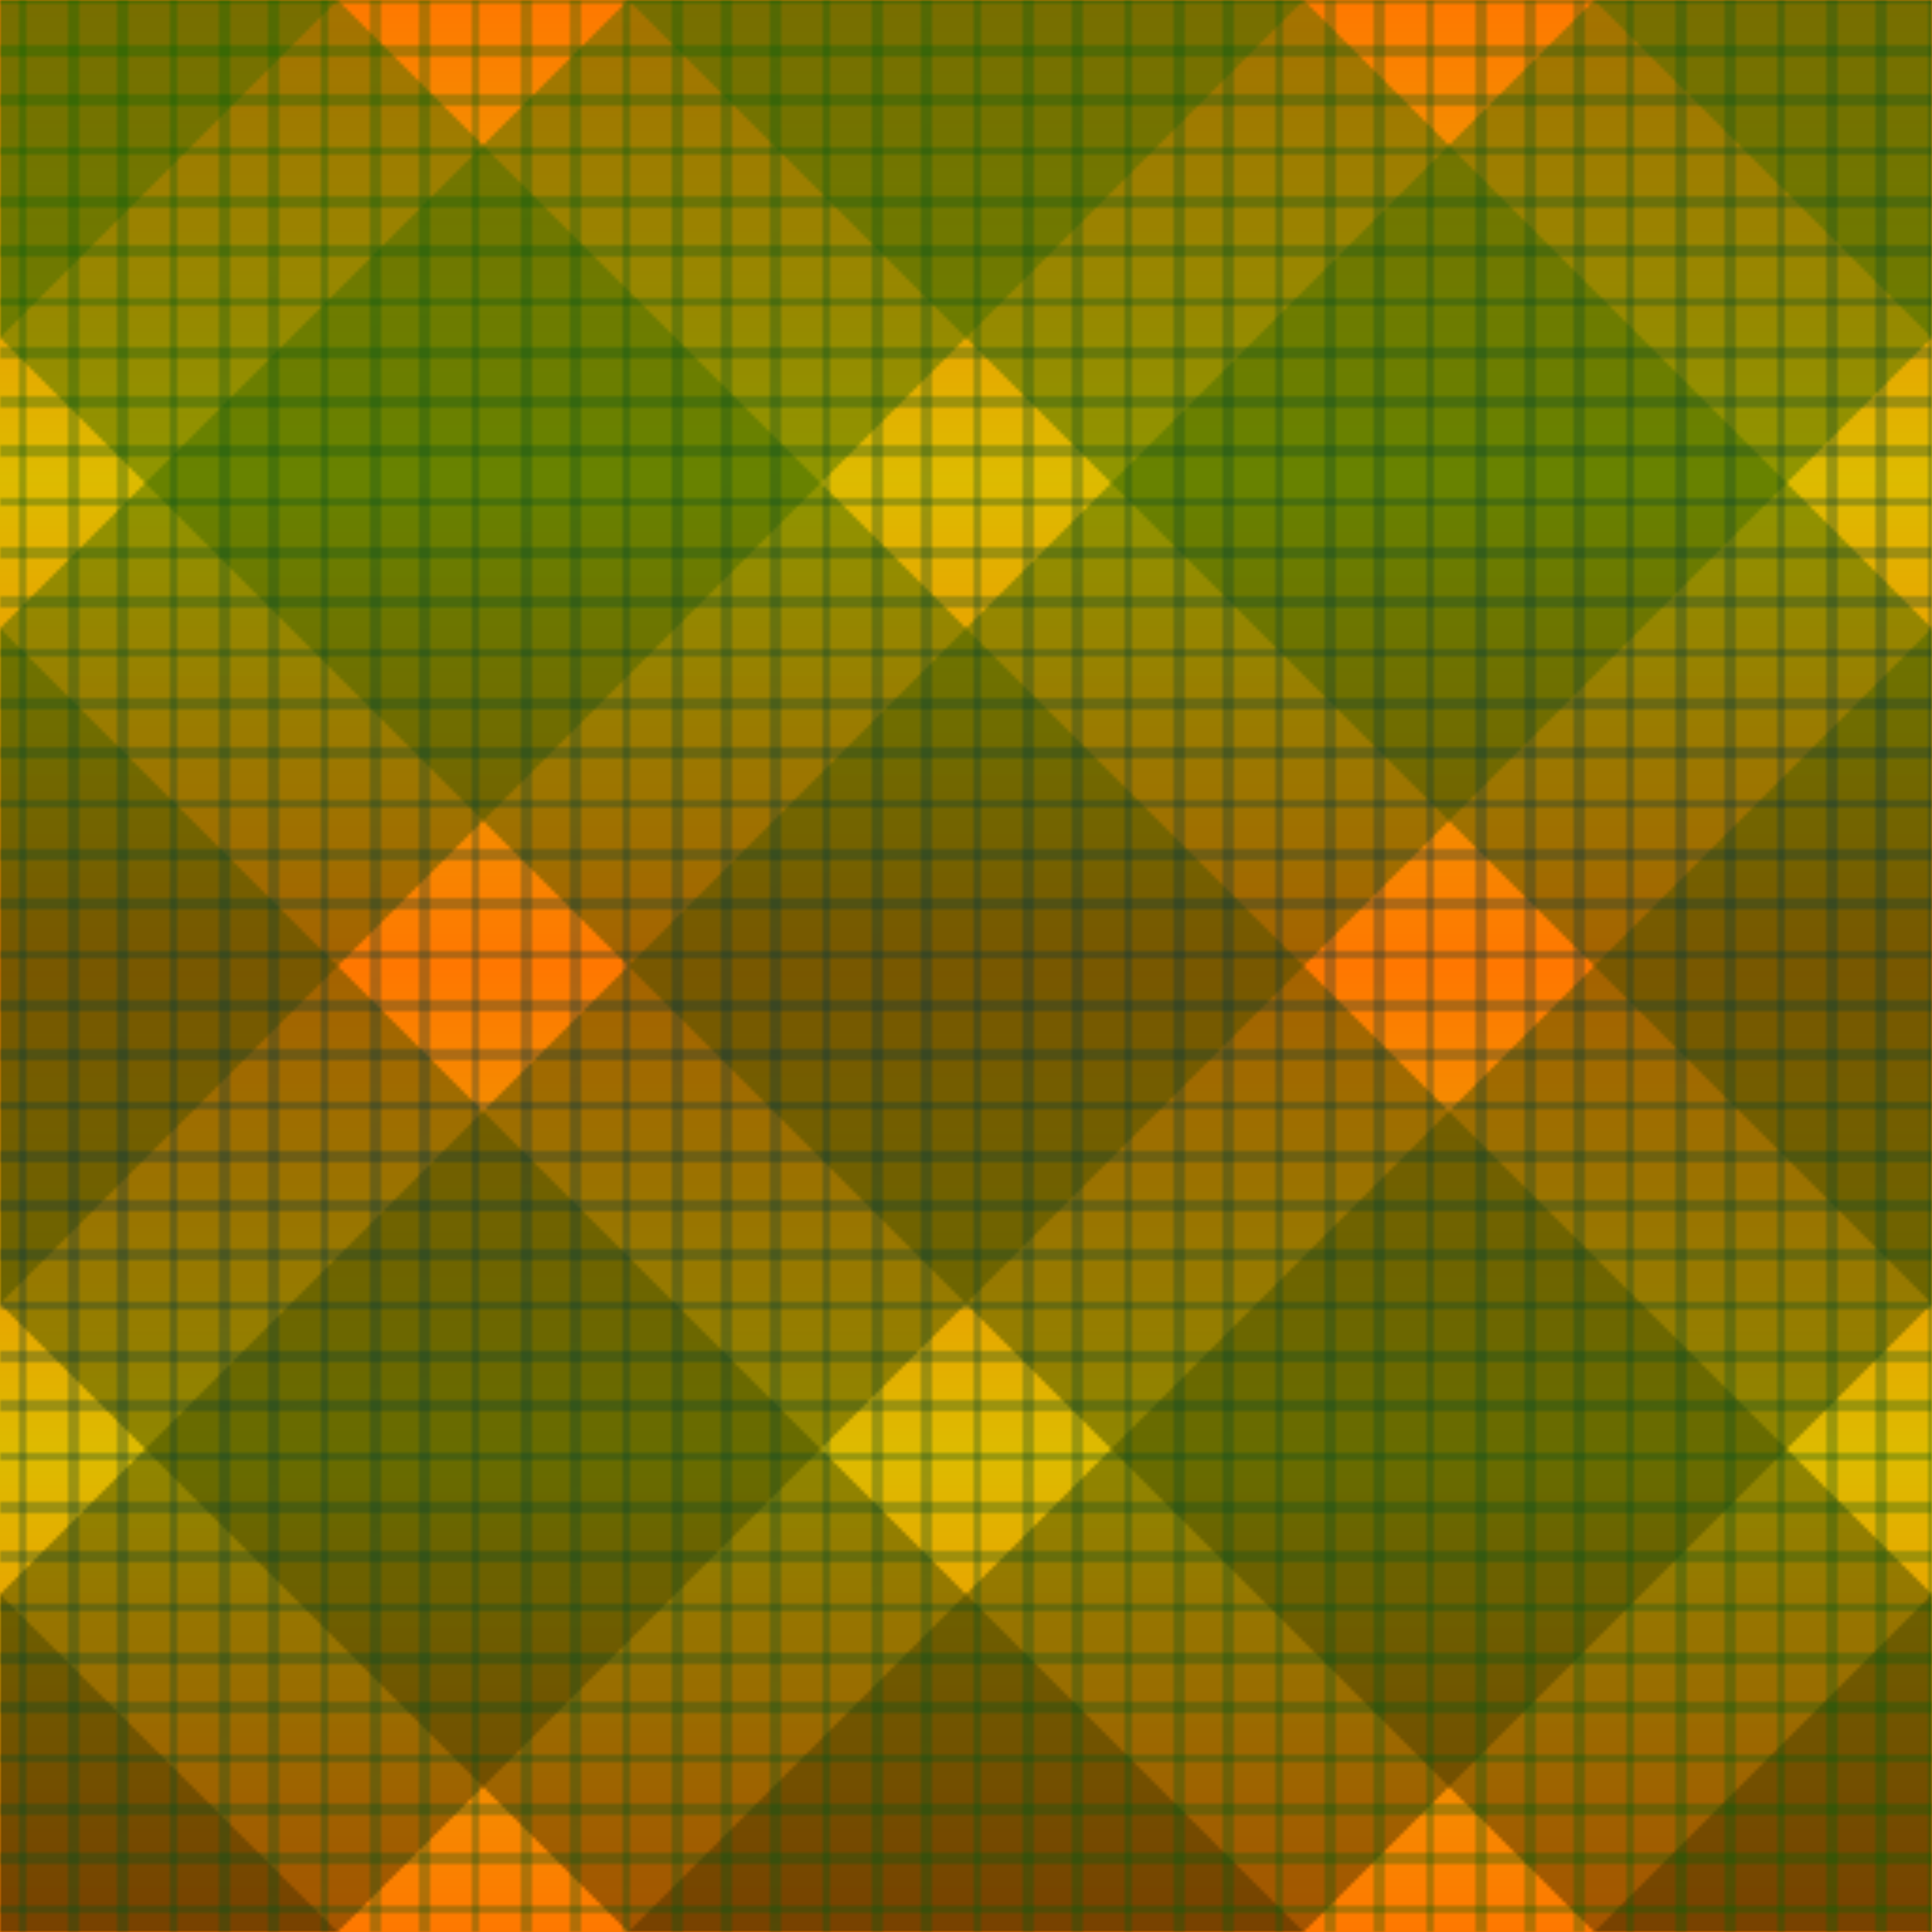 <?xml version="1.0" encoding="UTF-8" standalone="no"?>
<svg
   version="1.1"
   viewBox="0 0 512 512"
   id="svg13174"
   width="512"
   height="512"
   xmlns:xlink="http://www.w3.org/1999/xlink"
   xmlns="http://www.w3.org/2000/svg"
   xmlns:svg="http://www.w3.org/2000/svg">
<defs>
<linearGradient
   x1="0"
   y1="0"
   x2="0"
   y2="0.013"
   spreadMethod="reflect"
   id="linearGradient1382">
  <stop style="stop-color:#ffffff;stop-opacity:1" offset="0.000" />
  <stop style="stop-color:#ffffff;stop-opacity:1" offset="0.200" />
  <stop style="stop-color:#000000;stop-opacity:0" offset="0.201" />
  <stop style="stop-color:#000000;stop-opacity:0" offset="1.000" />
</linearGradient>
<linearGradient
   x1="0"
   y1="0"
   x2="0.125"
   y2="0.125"
   spreadMethod="reflect"
   id="linearGradient1383">
  <stop style="stop-color:#ffffff;stop-opacity:1" offset="0.000" />
  <stop style="stop-color:#ffffff;stop-opacity:1" offset="0.700" />
  <stop style="stop-color:#000000;stop-opacity:0" offset="0.701" />
  <stop style="stop-color:#000000;stop-opacity:0" offset="1.000" />
</linearGradient>
<linearGradient
   x1="0"
   y1="0"
   x2="0.14"
   y2="0.6"
   spreadMethod="reflect"
   id="linearGradient1381">
  <stop style="stop-color:#006600;stop-opacity:1" offset="0.000" />
  <stop style="stop-color:#003344;stop-opacity:1" offset="1.000" />
</linearGradient>
<linearGradient
   x1="0"
   y1="0"
   x2="0"
   y2="1"
   spreadMethod="repeat"
   id="linearGradient1380">
  <stop style="stop-color:#006600;stop-opacity:1" offset="0.000" />
  <stop style="stop-color:#001100;stop-opacity:1" offset="1.000" />
</linearGradient>
<linearGradient
   x1="0"
   y1="0"
   x2="0"
   y2="0.25"
   spreadMethod="reflect"
   id="linearGradient1379">
  <stop style="stop-color:#ff7700;stop-opacity:1" offset="0.000" />
  <stop style="stop-color:#ddbb00;stop-opacity:1" offset="1.000" />
</linearGradient>
    <mask id="Mask2">
      <rect
         style="fill:url(#linearGradient1383);fill-opacity:0.5;stroke:none"
         width="512"
         height="512"
         x="0"
         y="0" />
      <rect
         style="fill:url(#linearGradient1383);fill-opacity:0.5;stroke:none"
         transform="rotate(90)"
         width="512"
         height="512"
         x="0"
         y="-512" />
    </mask>
    <mask id="Mask1">
      <rect
         style="fill:url(#linearGradient1382);fill-opacity:0.3;stroke:none"
         width="512"
         height="512"
         x="0"
         y="0" />
      <rect
         style="fill:url(#linearGradient1382);fill-opacity:0.3;stroke:none"
         transform="rotate(90)"
         width="512"
         height="512"
         x="0"
         y="-512" />
    </mask>
  </defs>
  <rect
     style="fill:url(#linearGradient1379);fill-opacity:1;stroke:none"
     width="512"
     height="512"
     x="0"
     y="0" />
  <rect
     style="fill:url(#linearGradient1380);fill-opacity:0.7;stroke:none"
     width="512"
     height="512"
     x="0"
     y="0"
     mask="url(#Mask2)" />
  <rect
     style="fill:url(#linearGradient1381);fill-opacity:1;stroke:none"
     width="512"
     height="512"
     x="0"
     y="0"
     mask="url(#Mask1)" />
</svg>
